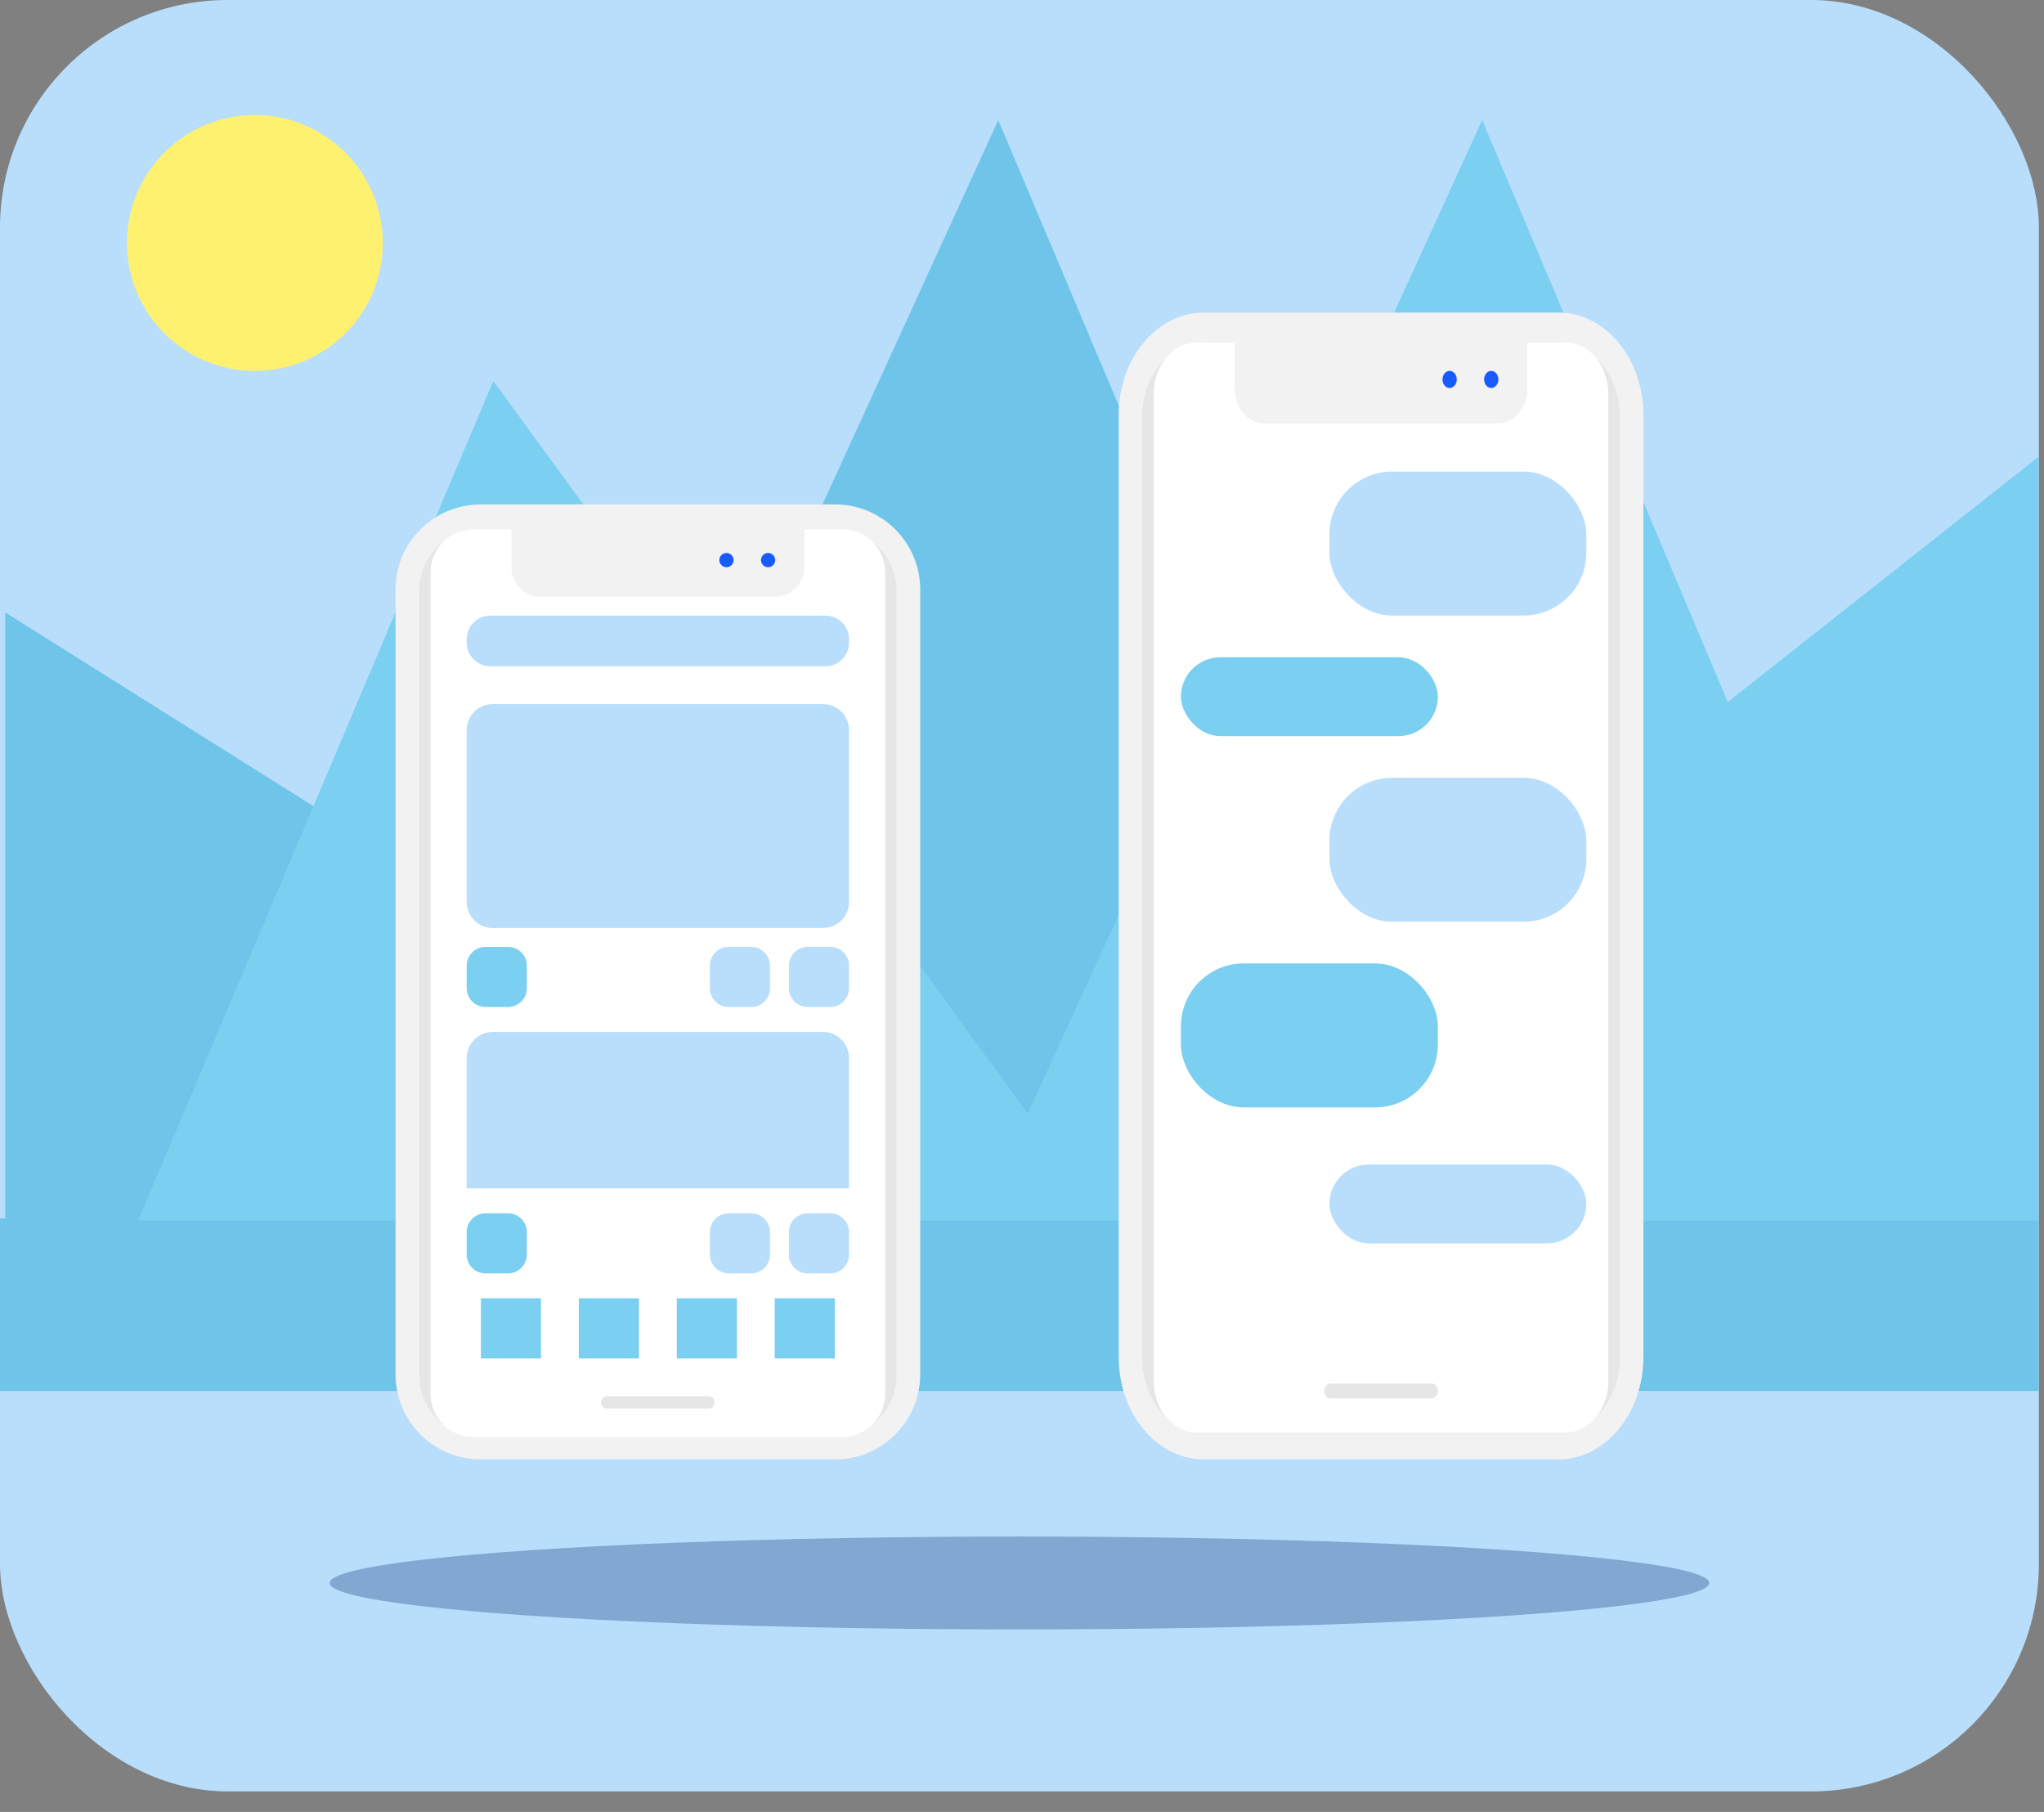 <?xml version="1.0" encoding="UTF-8"?>
<svg width="44px" height="39px" viewBox="0 0 44 39" version="1.1" xmlns="http://www.w3.org/2000/svg" xmlns:xlink="http://www.w3.org/1999/xlink">
    <rect x="0" y="0" width="44" height="39" fill="#808080" stroke="none"/>
    <!-- Generator: Sketch 57.1 (83088) - https://sketch.com -->
    <title>Logo-Compositions</title>
    <desc>Created with Sketch.</desc>
    <g id="Page-1" stroke="none" stroke-width="1" fill="none" fill-rule="evenodd">
        <g id="Landing-Page" transform="translate(-698, -2290)" fill-rule="nonzero">
            <g id="Compositions" transform="translate(-330, 1708)">
                <g id="Icon" transform="translate(1017, 568)">
                    <g id="Logo-Compositions" transform="translate(11, 14)">
                        <rect id="Rectangle" fill="#B9DEFC" x="2.84217094e-14" y="9.9475983e-14" width="43.89" height="38.558" rx="4.9"></rect>
                        <rect id="Rectangle" fill="#6EC5E9" x="-1.42108547e-14" y="26.225" width="43.884" height="3.714"></rect>
                        <polygon id="Path" fill="#6EC5E9" points="0.113 13.182 0.113 26.272 20.946 26.272"></polygon>
                        <polygon id="Path" fill="#6EC5E9" points="21.489 2.584 10.655 26.272 31.488 26.272"></polygon>
                        <polygon id="Path" fill="#7BCFF1" points="10.62 8.2 2.973 26.272 23.806 26.272"></polygon>
                        <polygon id="Path" fill="#7BCFF1" points="31.906 2.584 21.071 26.272 41.904 26.272"></polygon>
                        <polygon id="Path" fill="#7BCFF1" points="43.884 9.83 23.051 26.272 43.884 26.272"></polygon>
                        <ellipse id="Oval" fill-opacity="0.3" fill="#002B6C" cx="21.945" cy="34.072" rx="14.849" ry="1"></ellipse>
                        <path d="M10.347,31.413 C9.337,31.413 8.515,30.591 8.515,29.581 L8.515,12.69 C8.515,11.679 9.337,10.857 10.347,10.857 L17.977,10.857 C18.987,10.857 19.809,11.679 19.809,12.69 L19.809,29.581 C19.809,30.591 18.987,31.413 17.977,31.413 L10.347,31.413 Z" id="Path" fill="#F2F2F2"></path>
                        <path d="M17.977,30.93 L10.347,30.93 C9.616,30.93 9.023,30.338 9.023,29.607 L9.023,12.715 C9.023,11.984 9.616,11.392 10.347,11.392 L17.977,11.392 C18.707,11.392 19.3,11.984 19.3,12.715 L19.3,29.607 C19.3,30.338 18.707,30.93 17.977,30.93 Z" id="Path" fill="#E6E6E6"></path>
                        <path d="M18.13,30.93 L10.194,30.93 C9.683,30.93 9.269,30.516 9.269,30.005 L9.269,12.316 C9.269,11.806 9.683,11.392 10.194,11.392 L18.13,11.392 C18.64,11.392 19.054,11.806 19.054,12.316 L19.054,30.005 C19.054,30.516 18.64,30.93 18.13,30.93 Z" id="Path" fill="#FFFFFF"></path>
                        <path d="M15.253,30.318 L13.071,30.318 C12.998,30.318 12.939,30.259 12.939,30.185 C12.939,30.112 12.998,30.053 13.071,30.053 L15.253,30.053 C15.326,30.053 15.385,30.112 15.385,30.185 C15.385,30.259 15.326,30.318 15.253,30.318 Z" id="Path" fill="#E6E6E6"></path>
                        <path d="M16.689,12.843 L11.634,12.843 C11.289,12.843 11.01,12.563 11.01,12.218 L11.01,11.392 L17.314,11.392 L17.314,12.218 C17.314,12.563 17.034,12.843 16.689,12.843 Z" id="Path" fill="#F2F2F2"></path>
                        <path d="M15.638,12.209 C15.723,12.209 15.792,12.14 15.792,12.055 C15.792,11.971 15.723,11.902 15.638,11.902 C15.553,11.902 15.485,11.971 15.485,12.055 C15.485,12.14 15.553,12.209 15.638,12.209 Z" id="Path" fill="#185BFF"></path>
                        <path d="M16.534,12.209 C16.619,12.209 16.688,12.14 16.688,12.055 C16.688,11.971 16.619,11.902 16.534,11.902 C16.45,11.902 16.381,11.971 16.381,12.055 C16.381,12.14 16.45,12.209 16.534,12.209 Z" id="Path" fill="#185BFF"></path>
                        <path d="M17.77,14.341 L10.554,14.341 C10.274,14.341 10.046,14.113 10.046,13.833 L10.046,13.757 C10.046,13.477 10.274,13.25 10.554,13.25 L17.77,13.25 C18.05,13.25 18.277,13.477 18.277,13.757 L18.277,13.833 C18.277,14.113 18.05,14.341 17.77,14.341 Z" id="Path" fill="#B9DEFC"></path>
                        <polygon id="Path" fill="#7BCFF1" points="11.646 27.945 10.352 27.945 10.352 29.239 11.646 29.239"></polygon>
                        <polygon id="Path" fill="#7BCFF1" points="13.755 27.945 12.46 27.945 12.46 29.239 13.755 29.239"></polygon>
                        <polygon id="Path" fill="#7BCFF1" points="15.863 27.945 14.569 27.945 14.569 29.239 15.863 29.239"></polygon>
                        <polygon id="Path" fill="#7BCFF1" points="17.972 27.945 16.677 27.945 16.677 29.239 17.972 29.239"></polygon>
                        <path d="M10.936,21.675 L10.451,21.675 C10.228,21.675 10.046,21.494 10.046,21.27 L10.046,20.786 C10.046,20.562 10.228,20.381 10.451,20.381 L10.936,20.381 C11.16,20.381 11.341,20.562 11.341,20.786 L11.341,21.27 C11.341,21.494 11.16,21.675 10.936,21.675 Z" id="Path" fill="#7BCFF1"></path>
                        <path d="M17.872,21.675 L17.387,21.675 C17.164,21.675 16.982,21.494 16.982,21.27 L16.982,20.786 C16.982,20.562 17.164,20.381 17.387,20.381 L17.872,20.381 C18.096,20.381 18.277,20.562 18.277,20.786 L18.277,21.27 C18.277,21.494 18.096,21.675 17.872,21.675 Z" id="Path" fill="#B9DEFC"></path>
                        <path d="M16.171,21.675 L15.686,21.675 C15.462,21.675 15.281,21.494 15.281,21.27 L15.281,20.786 C15.281,20.562 15.462,20.381 15.686,20.381 L16.171,20.381 C16.394,20.381 16.575,20.562 16.575,20.786 L16.575,21.27 C16.575,21.494 16.394,21.675 16.171,21.675 Z" id="Path" fill="#B9DEFC"></path>
                        <path d="M10.936,27.409 L10.451,27.409 C10.228,27.409 10.046,27.228 10.046,27.004 L10.046,26.519 C10.046,26.296 10.228,26.115 10.451,26.115 L10.936,26.115 C11.16,26.115 11.341,26.296 11.341,26.519 L11.341,27.004 C11.341,27.228 11.16,27.409 10.936,27.409 Z" id="Path" fill="#7BCFF1"></path>
                        <path d="M17.872,27.409 L17.387,27.409 C17.164,27.409 16.982,27.228 16.982,27.004 L16.982,26.519 C16.982,26.296 17.164,26.115 17.387,26.115 L17.872,26.115 C18.096,26.115 18.277,26.296 18.277,26.519 L18.277,27.004 C18.277,27.228 18.096,27.409 17.872,27.409 Z" id="Path" fill="#B9DEFC"></path>
                        <path d="M16.171,27.409 L15.686,27.409 C15.462,27.409 15.281,27.228 15.281,27.004 L15.281,26.519 C15.281,26.296 15.462,26.115 15.686,26.115 L16.171,26.115 C16.394,26.115 16.575,26.296 16.575,26.519 L16.575,27.004 C16.575,27.228 16.394,27.409 16.171,27.409 Z" id="Path" fill="#B9DEFC"></path>
                        <path d="M18.277,25.579 L10.046,25.579 L10.046,22.772 C10.046,22.463 10.297,22.212 10.606,22.212 L17.717,22.212 C18.026,22.212 18.277,22.463 18.277,22.772 L18.277,25.579 Z" id="Path" fill="#B9DEFC"></path>
                        <path d="M17.717,19.974 L10.606,19.974 C10.297,19.974 10.046,19.723 10.046,19.414 L10.046,15.714 C10.046,15.405 10.297,15.155 10.606,15.155 L17.717,15.155 C18.027,15.155 18.277,15.405 18.277,15.714 L18.277,19.414 C18.277,19.723 18.027,19.974 17.717,19.974 Z" id="Path" fill="#B9DEFC"></path>
                        <path d="M25.914,31.413 C24.904,31.413 24.082,30.426 24.082,29.213 L24.082,8.928 C24.082,7.715 24.904,6.728 25.914,6.728 L33.544,6.728 C34.554,6.728 35.376,7.715 35.376,8.928 L35.376,29.213 C35.376,30.426 34.554,31.413 33.544,31.413 L25.914,31.413 Z" id="Path" fill="#F2F2F2"></path>
                        <path d="M33.544,30.833 L25.914,30.833 C25.183,30.833 24.59,30.121 24.59,29.244 L24.59,8.959 C24.59,8.082 25.183,7.37 25.914,7.37 L33.544,7.37 C34.274,7.37 34.867,8.082 34.867,8.959 L34.867,29.244 C34.867,30.121 34.274,30.833 33.544,30.833 Z" id="Path" fill="#E6E6E6"></path>
                        <path d="M33.697,30.833 L25.761,30.833 C25.25,30.833 24.836,30.336 24.836,29.723 L24.836,8.48 C24.836,7.867 25.25,7.37 25.761,7.37 L33.697,7.37 C34.207,7.37 34.621,7.867 34.621,8.48 L34.621,29.723 C34.621,30.336 34.207,30.833 33.697,30.833 Z" id="Path" fill="#FFFFFF"></path>
                        <path d="M30.82,30.098 L28.638,30.098 C28.565,30.098 28.506,30.027 28.506,29.939 C28.506,29.851 28.565,29.78 28.638,29.78 L30.82,29.78 C30.893,29.78 30.952,29.851 30.952,29.939 C30.952,30.027 30.893,30.098 30.82,30.098 Z" id="Path" fill="#E6E6E6"></path>
                        <path d="M32.256,9.112 L27.201,9.112 C26.856,9.112 26.577,8.777 26.577,8.363 L26.577,7.37 L32.881,7.37 L32.881,8.363 C32.881,8.777 32.601,9.112 32.256,9.112 Z" id="Path" fill="#F2F2F2"></path>
                        <path d="M31.205,8.351 C31.29,8.351 31.359,8.269 31.359,8.167 C31.359,8.065 31.29,7.983 31.205,7.983 C31.12,7.983 31.052,8.065 31.052,8.167 C31.052,8.269 31.12,8.351 31.205,8.351 Z" id="Path" fill="#185BFF"></path>
                        <path d="M32.101,8.351 C32.186,8.351 32.255,8.269 32.255,8.167 C32.255,8.065 32.186,7.983 32.101,7.983 C32.017,7.983 31.948,8.065 31.948,8.167 C31.948,8.269 32.017,8.351 32.101,8.351 Z" id="Path" fill="#185BFF"></path>
                        <rect id="Rectangle" fill="#B9DEFC" x="28.617" y="10.15" width="5.531" height="3.099" rx="1.352"></rect>
                        <rect id="Rectangle" fill="#B9DEFC" x="28.617" y="16.741" width="5.531" height="3.099" rx="1.352"></rect>
                        <rect id="Rectangle" fill="#7BCFF1" x="25.421" y="14.147" width="5.531" height="1.697" rx="0.849"></rect>
                        <rect id="Rectangle" fill="#7BCFF1" x="25.421" y="20.737" width="5.531" height="3.099" rx="1.352"></rect>
                        <rect id="Rectangle" fill="#B9DEFC" x="28.617" y="25.065" width="5.531" height="1.697" rx="0.849"></rect>
                        <circle id="Oval" fill="#FFF170" cx="5.486" cy="5.23" r="2.753"></circle>
                    </g>
                </g>
            </g>
        </g>
    </g>
</svg>